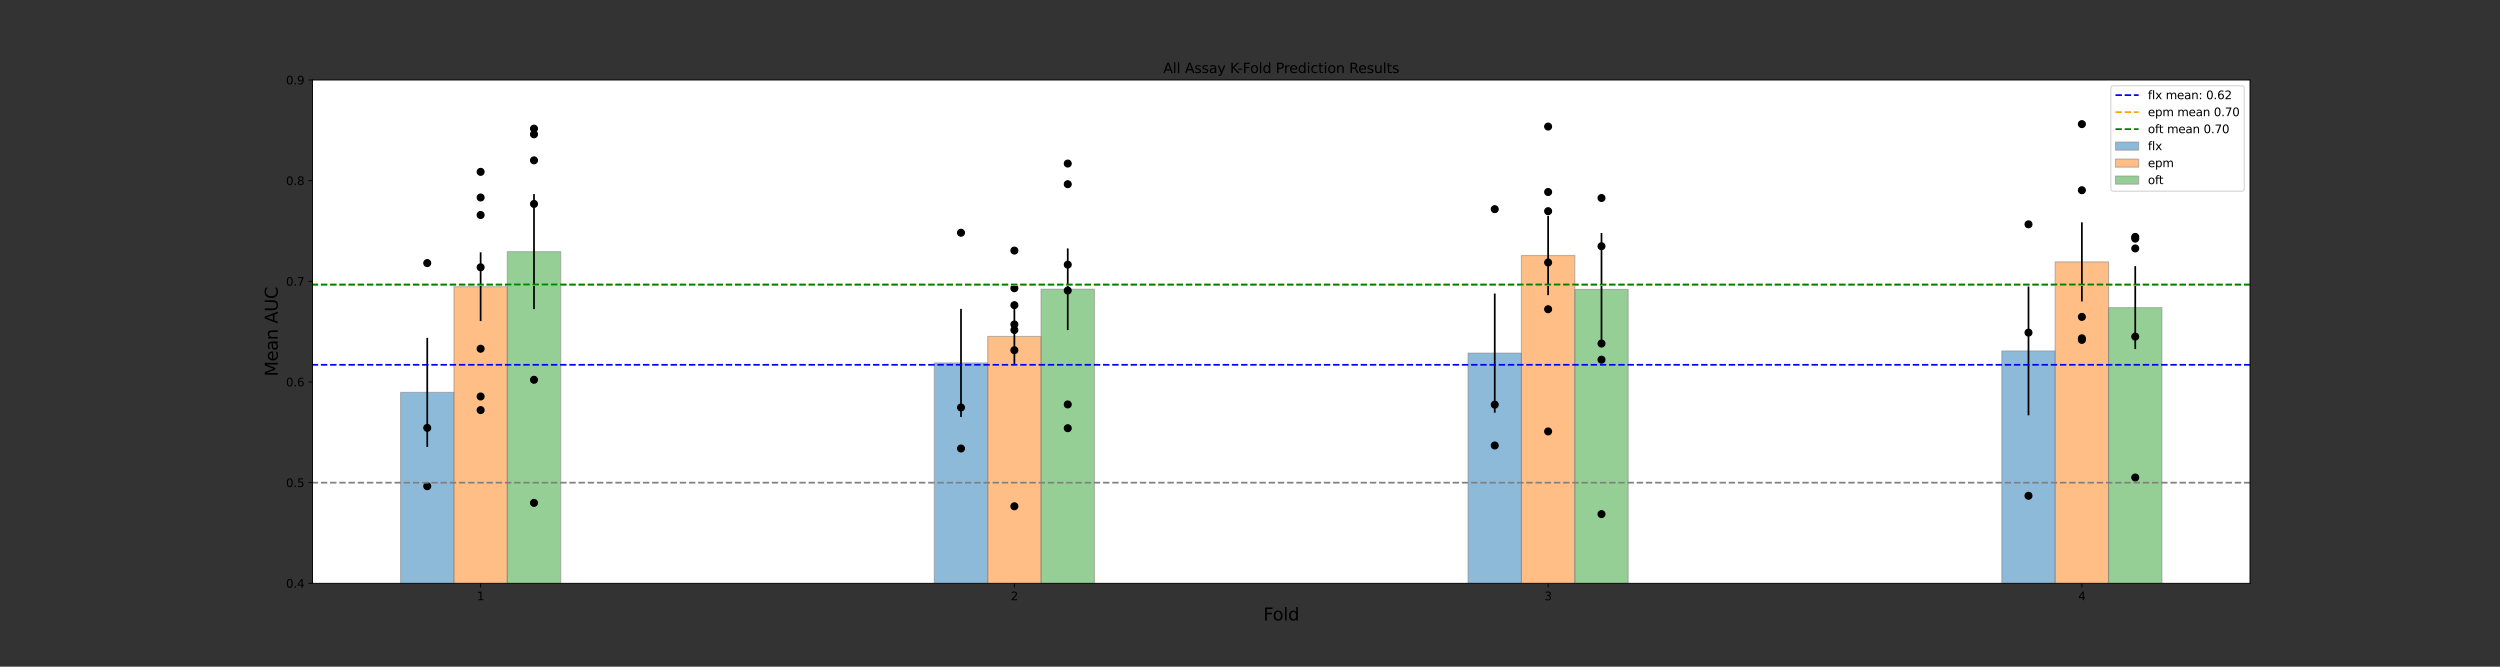 <?xml version="1.0" encoding="utf-8" standalone="no"?>
<!DOCTYPE svg PUBLIC "-//W3C//DTD SVG 1.1//EN"
  "http://www.w3.org/Graphics/SVG/1.1/DTD/svg11.dtd">
<svg xmlns:xlink="http://www.w3.org/1999/xlink" width="2160pt" height="576pt" viewBox="0 0 2160 576" xmlns="http://www.w3.org/2000/svg" version="1.1">
 <rect x="0" y="0" width="2160" height="576" fill="#333333" stroke="none"/>
 <defs>
  <style type="text/css">*{stroke-linejoin: round; stroke-linecap: butt}</style>
 </defs>
 <g id="figure_1">
  <g id="patch_1">
   <path d="M 0 576 
L 2160 576 
L 2160 0 
L 0 0 
L 0 576 
z
" style="fill: none"/>
  </g>
  <g id="axes_1">
   <g id="patch_2">
    <path d="M 270 504 
L 1944 504 
L 1944 69.12 
L 270 69.12 
z
" style="fill: #ffffff"/>
   </g>
   <g id="patch_3">
    <path d="M 346.091 851.904 
L 392.207 851.904 
L 392.207 339.026 
L 346.091 339.026 
z
" clip-path="url(#pf3ab8a6719)" style="fill: #1f77b4; opacity: 0.5; stroke: #808080; stroke-linejoin: miter"/>
   </g>
   <g id="patch_4">
    <path d="M 807.248 851.904 
L 853.364 851.904 
L 853.364 313.554 
L 807.248 313.554 
z
" clip-path="url(#pf3ab8a6719)" style="fill: #1f77b4; opacity: 0.5; stroke: #808080; stroke-linejoin: miter"/>
   </g>
   <g id="patch_5">
    <path d="M 1268.405 851.904 
L 1314.521 851.904 
L 1314.521 305.076 
L 1268.405 305.076 
z
" clip-path="url(#pf3ab8a6719)" style="fill: #1f77b4; opacity: 0.5; stroke: #808080; stroke-linejoin: miter"/>
   </g>
   <g id="patch_6">
    <path d="M 1729.562 851.904 
L 1775.678 851.904 
L 1775.678 303.185 
L 1729.562 303.185 
z
" clip-path="url(#pf3ab8a6719)" style="fill: #1f77b4; opacity: 0.5; stroke: #808080; stroke-linejoin: miter"/>
   </g>
   <g id="patch_7">
    <path d="M 392.207 851.904 
L 438.322 851.904 
L 438.322 247.713 
L 392.207 247.713 
z
" clip-path="url(#pf3ab8a6719)" style="fill: #ff7f0e; opacity: 0.5; stroke: #808080; stroke-linejoin: miter"/>
   </g>
   <g id="patch_8">
    <path d="M 853.364 851.904 
L 899.479 851.904 
L 899.479 290.667 
L 853.364 290.667 
z
" clip-path="url(#pf3ab8a6719)" style="fill: #ff7f0e; opacity: 0.5; stroke: #808080; stroke-linejoin: miter"/>
   </g>
   <g id="patch_9">
    <path d="M 1314.521 851.904 
L 1360.636 851.904 
L 1360.636 220.737 
L 1314.521 220.737 
z
" clip-path="url(#pf3ab8a6719)" style="fill: #ff7f0e; opacity: 0.5; stroke: #808080; stroke-linejoin: miter"/>
   </g>
   <g id="patch_10">
    <path d="M 1775.678 851.904 
L 1821.793 851.904 
L 1821.793 226.268 
L 1775.678 226.268 
z
" clip-path="url(#pf3ab8a6719)" style="fill: #ff7f0e; opacity: 0.5; stroke: #808080; stroke-linejoin: miter"/>
   </g>
   <g id="patch_11">
    <path d="M 438.322 851.904 
L 484.438 851.904 
L 484.438 217.422 
L 438.322 217.422 
z
" clip-path="url(#pf3ab8a6719)" style="fill: #2ca02c; opacity: 0.5; stroke: #808080; stroke-linejoin: miter"/>
   </g>
   <g id="patch_12">
    <path d="M 899.479 851.904 
L 945.595 851.904 
L 945.595 249.92 
L 899.479 249.92 
z
" clip-path="url(#pf3ab8a6719)" style="fill: #2ca02c; opacity: 0.5; stroke: #808080; stroke-linejoin: miter"/>
   </g>
   <g id="patch_13">
    <path d="M 1360.636 851.904 
L 1406.752 851.904 
L 1406.752 250.058 
L 1360.636 250.058 
z
" clip-path="url(#pf3ab8a6719)" style="fill: #2ca02c; opacity: 0.5; stroke: #808080; stroke-linejoin: miter"/>
   </g>
   <g id="patch_14">
    <path d="M 1821.793 851.904 
L 1867.909 851.904 
L 1867.909 265.778 
L 1821.793 265.778 
z
" clip-path="url(#pf3ab8a6719)" style="fill: #2ca02c; opacity: 0.5; stroke: #808080; stroke-linejoin: miter"/>
   </g>
   <g id="PathCollection_1">
    <defs>
     <path id="mf650ca1a14" d="M 0 3 
C 0.796 3 1.559 2.684 2.121 2.121 
C 2.684 1.559 3 0.796 3 0 
C 3 -0.796 2.684 -1.559 2.121 -2.121 
C 1.559 -2.684 0.796 -3 0 -3 
C -0.796 -3 -1.559 -2.684 -2.121 -2.121 
C -2.684 -1.559 -3 -0.796 -3 0 
C -3 0.796 -2.684 1.559 -2.121 2.121 
C -1.559 2.684 -0.796 3 0 3 
z
" style="stroke: #000000"/>
    </defs>
    <g clip-path="url(#pf3ab8a6719)">
     <use xlink:href="#mf650ca1a14" x="369.149" y="227.31" style="stroke: #000000"/>
     <use xlink:href="#mf650ca1a14" x="369.149" y="420.082" style="stroke: #000000"/>
     <use xlink:href="#mf650ca1a14" x="369.149" y="369.687" style="stroke: #000000"/>
    </g>
   </g>
   <g id="PathCollection_2">
    <g clip-path="url(#pf3ab8a6719)">
     <use xlink:href="#mf650ca1a14" x="415.264" y="342.554" style="stroke: #000000"/>
     <use xlink:href="#mf650ca1a14" x="415.264" y="148.481" style="stroke: #000000"/>
     <use xlink:href="#mf650ca1a14" x="415.264" y="170.63" style="stroke: #000000"/>
     <use xlink:href="#mf650ca1a14" x="415.264" y="301.302" style="stroke: #000000"/>
     <use xlink:href="#mf650ca1a14" x="415.264" y="230.948" style="stroke: #000000"/>
     <use xlink:href="#mf650ca1a14" x="415.264" y="354.326" style="stroke: #000000"/>
     <use xlink:href="#mf650ca1a14" x="415.264" y="185.752" style="stroke: #000000"/>
    </g>
   </g>
   <g id="PathCollection_3">
    <g clip-path="url(#pf3ab8a6719)">
     <use xlink:href="#mf650ca1a14" x="461.38" y="116.044" style="stroke: #000000"/>
     <use xlink:href="#mf650ca1a14" x="461.38" y="111.129" style="stroke: #000000"/>
     <use xlink:href="#mf650ca1a14" x="461.38" y="138.54" style="stroke: #000000"/>
     <use xlink:href="#mf650ca1a14" x="461.38" y="434.503" style="stroke: #000000"/>
     <use xlink:href="#mf650ca1a14" x="461.38" y="328.122" style="stroke: #000000"/>
     <use xlink:href="#mf650ca1a14" x="461.38" y="176.195" style="stroke: #000000"/>
    </g>
   </g>
   <g id="PathCollection_4">
    <g clip-path="url(#pf3ab8a6719)">
     <use xlink:href="#mf650ca1a14" x="830.306" y="201.083" style="stroke: #000000"/>
     <use xlink:href="#mf650ca1a14" x="830.306" y="387.514" style="stroke: #000000"/>
     <use xlink:href="#mf650ca1a14" x="830.306" y="352.064" style="stroke: #000000"/>
    </g>
   </g>
   <g id="PathCollection_5">
    <g clip-path="url(#pf3ab8a6719)">
     <use xlink:href="#mf650ca1a14" x="876.421" y="437.426" style="stroke: #000000"/>
     <use xlink:href="#mf650ca1a14" x="876.421" y="216.508" style="stroke: #000000"/>
     <use xlink:href="#mf650ca1a14" x="876.421" y="285.124" style="stroke: #000000"/>
     <use xlink:href="#mf650ca1a14" x="876.421" y="302.581" style="stroke: #000000"/>
     <use xlink:href="#mf650ca1a14" x="876.421" y="249.052" style="stroke: #000000"/>
     <use xlink:href="#mf650ca1a14" x="876.421" y="263.657" style="stroke: #000000"/>
     <use xlink:href="#mf650ca1a14" x="876.421" y="280.321" style="stroke: #000000"/>
    </g>
   </g>
   <g id="PathCollection_6">
    <g clip-path="url(#pf3ab8a6719)">
     <use xlink:href="#mf650ca1a14" x="922.537" y="228.652" style="stroke: #000000"/>
     <use xlink:href="#mf650ca1a14" x="922.537" y="141.306" style="stroke: #000000"/>
     <use xlink:href="#mf650ca1a14" x="922.537" y="369.966" style="stroke: #000000"/>
     <use xlink:href="#mf650ca1a14" x="922.537" y="349.428" style="stroke: #000000"/>
     <use xlink:href="#mf650ca1a14" x="922.537" y="251.017" style="stroke: #000000"/>
     <use xlink:href="#mf650ca1a14" x="922.537" y="159.154" style="stroke: #000000"/>
    </g>
   </g>
   <g id="PathCollection_7">
    <g clip-path="url(#pf3ab8a6719)">
     <use xlink:href="#mf650ca1a14" x="1291.463" y="180.717" style="stroke: #000000"/>
     <use xlink:href="#mf650ca1a14" x="1291.463" y="384.895" style="stroke: #000000"/>
     <use xlink:href="#mf650ca1a14" x="1291.463" y="349.618" style="stroke: #000000"/>
    </g>
   </g>
   <g id="PathCollection_8">
    <g clip-path="url(#pf3ab8a6719)">
     <use xlink:href="#mf650ca1a14" x="1337.579" y="109.346" style="stroke: #000000"/>
     <use xlink:href="#mf650ca1a14" x="1337.579" y="165.897" style="stroke: #000000"/>
     <use xlink:href="#mf650ca1a14" x="1337.579" y="226.805" style="stroke: #000000"/>
     <use xlink:href="#mf650ca1a14" x="1337.579" y="182.448" style="stroke: #000000"/>
     <use xlink:href="#mf650ca1a14" x="1337.579" y="372.754" style="stroke: #000000"/>
     <use xlink:href="#mf650ca1a14" x="1337.579" y="267.173" style="stroke: #000000"/>
    </g>
   </g>
   <g id="PathCollection_9">
    <g clip-path="url(#pf3ab8a6719)">
     <use xlink:href="#mf650ca1a14" x="1383.694" y="444.195" style="stroke: #000000"/>
     <use xlink:href="#mf650ca1a14" x="1383.694" y="296.817" style="stroke: #000000"/>
     <use xlink:href="#mf650ca1a14" x="1383.694" y="64.723" style="stroke: #000000"/>
     <use xlink:href="#mf650ca1a14" x="1383.694" y="171.077" style="stroke: #000000"/>
     <use xlink:href="#mf650ca1a14" x="1383.694" y="310.79" style="stroke: #000000"/>
     <use xlink:href="#mf650ca1a14" x="1383.694" y="212.747" style="stroke: #000000"/>
    </g>
   </g>
   <g id="PathCollection_10">
    <g clip-path="url(#pf3ab8a6719)">
     <use xlink:href="#mf650ca1a14" x="1752.62" y="193.818" style="stroke: #000000"/>
     <use xlink:href="#mf650ca1a14" x="1752.62" y="428.354" style="stroke: #000000"/>
     <use xlink:href="#mf650ca1a14" x="1752.62" y="287.382" style="stroke: #000000"/>
    </g>
   </g>
   <g id="PathCollection_11">
    <g clip-path="url(#pf3ab8a6719)">
     <use xlink:href="#mf650ca1a14" x="1798.736" y="107.248" style="stroke: #000000"/>
     <use xlink:href="#mf650ca1a14" x="1798.736" y="293.657" style="stroke: #000000"/>
     <use xlink:href="#mf650ca1a14" x="1798.736" y="273.79" style="stroke: #000000"/>
     <use xlink:href="#mf650ca1a14" x="1798.736" y="292.295" style="stroke: #000000"/>
     <use xlink:href="#mf650ca1a14" x="1798.736" y="164.352" style="stroke: #000000"/>
    </g>
   </g>
   <g id="PathCollection_12">
    <g clip-path="url(#pf3ab8a6719)">
     <use xlink:href="#mf650ca1a14" x="1844.851" y="204.684" style="stroke: #000000"/>
     <use xlink:href="#mf650ca1a14" x="1844.851" y="412.561" style="stroke: #000000"/>
     <use xlink:href="#mf650ca1a14" x="1844.851" y="290.816" style="stroke: #000000"/>
     <use xlink:href="#mf650ca1a14" x="1844.851" y="206.178" style="stroke: #000000"/>
     <use xlink:href="#mf650ca1a14" x="1844.851" y="214.649" style="stroke: #000000"/>
    </g>
   </g>
   <g id="matplotlib.axis_1">
    <g id="xtick_1">
     <g id="line2d_1">
      <defs>
       <path id="m613728f5b0" d="M 0 0 
L 0 3.5 
" style="stroke: #000000; stroke-width: 0.8"/>
      </defs>
      <g>
       <use xlink:href="#m613728f5b0" x="415.264" y="504" style="stroke: #000000; stroke-width: 0.8"/>
      </g>
     </g>
     <g id="text_1">
      <!-- 1 -->
      <g transform="translate(412.083 518.598)scale(0.1 -0.1)">
       <defs>
        <path id="DejaVuSans-31" d="M 794 531 
L 1825 531 
L 1825 4091 
L 703 3866 
L 703 4441 
L 1819 4666 
L 2450 4666 
L 2450 531 
L 3481 531 
L 3481 0 
L 794 0 
L 794 531 
z
" transform="scale(0.016)"/>
       </defs>
       <use xlink:href="#DejaVuSans-31"/>
      </g>
     </g>
    </g>
    <g id="xtick_2">
     <g id="line2d_2">
      <g>
       <use xlink:href="#m613728f5b0" x="876.421" y="504" style="stroke: #000000; stroke-width: 0.8"/>
      </g>
     </g>
     <g id="text_2">
      <!-- 2 -->
      <g transform="translate(873.24 518.598)scale(0.1 -0.1)">
       <defs>
        <path id="DejaVuSans-32" d="M 1228 531 
L 3431 531 
L 3431 0 
L 469 0 
L 469 531 
Q 828 903 1448 1529 
Q 2069 2156 2228 2338 
Q 2531 2678 2651 2914 
Q 2772 3150 2772 3378 
Q 2772 3750 2511 3984 
Q 2250 4219 1831 4219 
Q 1534 4219 1204 4116 
Q 875 4013 500 3803 
L 500 4441 
Q 881 4594 1212 4672 
Q 1544 4750 1819 4750 
Q 2544 4750 2975 4387 
Q 3406 4025 3406 3419 
Q 3406 3131 3298 2873 
Q 3191 2616 2906 2266 
Q 2828 2175 2409 1742 
Q 1991 1309 1228 531 
z
" transform="scale(0.016)"/>
       </defs>
       <use xlink:href="#DejaVuSans-32"/>
      </g>
     </g>
    </g>
    <g id="xtick_3">
     <g id="line2d_3">
      <g>
       <use xlink:href="#m613728f5b0" x="1337.579" y="504" style="stroke: #000000; stroke-width: 0.8"/>
      </g>
     </g>
     <g id="text_3">
      <!-- 3 -->
      <g transform="translate(1334.397 518.598)scale(0.1 -0.1)">
       <defs>
        <path id="DejaVuSans-33" d="M 2597 2516 
Q 3050 2419 3304 2112 
Q 3559 1806 3559 1356 
Q 3559 666 3084 287 
Q 2609 -91 1734 -91 
Q 1441 -91 1130 -33 
Q 819 25 488 141 
L 488 750 
Q 750 597 1062 519 
Q 1375 441 1716 441 
Q 2309 441 2620 675 
Q 2931 909 2931 1356 
Q 2931 1769 2642 2001 
Q 2353 2234 1838 2234 
L 1294 2234 
L 1294 2753 
L 1863 2753 
Q 2328 2753 2575 2939 
Q 2822 3125 2822 3475 
Q 2822 3834 2567 4026 
Q 2313 4219 1838 4219 
Q 1578 4219 1281 4162 
Q 984 4106 628 3988 
L 628 4550 
Q 988 4650 1302 4700 
Q 1616 4750 1894 4750 
Q 2613 4750 3031 4423 
Q 3450 4097 3450 3541 
Q 3450 3153 3228 2886 
Q 3006 2619 2597 2516 
z
" transform="scale(0.016)"/>
       </defs>
       <use xlink:href="#DejaVuSans-33"/>
      </g>
     </g>
    </g>
    <g id="xtick_4">
     <g id="line2d_4">
      <g>
       <use xlink:href="#m613728f5b0" x="1798.736" y="504" style="stroke: #000000; stroke-width: 0.8"/>
      </g>
     </g>
     <g id="text_4">
      <!-- 4 -->
      <g transform="translate(1795.554 518.598)scale(0.1 -0.1)">
       <defs>
        <path id="DejaVuSans-34" d="M 2419 4116 
L 825 1625 
L 2419 1625 
L 2419 4116 
z
M 2253 4666 
L 3047 4666 
L 3047 1625 
L 3713 1625 
L 3713 1100 
L 3047 1100 
L 3047 0 
L 2419 0 
L 2419 1100 
L 313 1100 
L 313 1709 
L 2253 4666 
z
" transform="scale(0.016)"/>
       </defs>
       <use xlink:href="#DejaVuSans-34"/>
      </g>
     </g>
    </g>
    <g id="text_5">
     <!-- Fold -->
     <g transform="translate(1091.524 536.076)scale(0.15 -0.15)">
      <defs>
       <path id="DejaVuSans-46" d="M 628 4666 
L 3309 4666 
L 3309 4134 
L 1259 4134 
L 1259 2759 
L 3109 2759 
L 3109 2228 
L 1259 2228 
L 1259 0 
L 628 0 
L 628 4666 
z
" transform="scale(0.016)"/>
       <path id="DejaVuSans-6f" d="M 1959 3097 
Q 1497 3097 1228 2736 
Q 959 2375 959 1747 
Q 959 1119 1226 758 
Q 1494 397 1959 397 
Q 2419 397 2687 759 
Q 2956 1122 2956 1747 
Q 2956 2369 2687 2733 
Q 2419 3097 1959 3097 
z
M 1959 3584 
Q 2709 3584 3137 3096 
Q 3566 2609 3566 1747 
Q 3566 888 3137 398 
Q 2709 -91 1959 -91 
Q 1206 -91 779 398 
Q 353 888 353 1747 
Q 353 2609 779 3096 
Q 1206 3584 1959 3584 
z
" transform="scale(0.016)"/>
       <path id="DejaVuSans-6c" d="M 603 4863 
L 1178 4863 
L 1178 0 
L 603 0 
L 603 4863 
z
" transform="scale(0.016)"/>
       <path id="DejaVuSans-64" d="M 2906 2969 
L 2906 4863 
L 3481 4863 
L 3481 0 
L 2906 0 
L 2906 525 
Q 2725 213 2448 61 
Q 2172 -91 1784 -91 
Q 1150 -91 751 415 
Q 353 922 353 1747 
Q 353 2572 751 3078 
Q 1150 3584 1784 3584 
Q 2172 3584 2448 3432 
Q 2725 3281 2906 2969 
z
M 947 1747 
Q 947 1113 1208 752 
Q 1469 391 1925 391 
Q 2381 391 2643 752 
Q 2906 1113 2906 1747 
Q 2906 2381 2643 2742 
Q 2381 3103 1925 3103 
Q 1469 3103 1208 2742 
Q 947 2381 947 1747 
z
" transform="scale(0.016)"/>
      </defs>
      <use xlink:href="#DejaVuSans-46"/>
      <use xlink:href="#DejaVuSans-6f" x="53.895"/>
      <use xlink:href="#DejaVuSans-6c" x="115.076"/>
      <use xlink:href="#DejaVuSans-64" x="142.859"/>
     </g>
    </g>
   </g>
   <g id="matplotlib.axis_2">
    <g id="ytick_1">
     <g id="line2d_5">
      <defs>
       <path id="mc4698f4dbd" d="M 0 0 
L -3.5 0 
" style="stroke: #000000; stroke-width: 0.8"/>
      </defs>
      <g>
       <use xlink:href="#mc4698f4dbd" x="270" y="504" style="stroke: #000000; stroke-width: 0.8"/>
      </g>
     </g>
     <g id="text_6">
      <!-- 0.4 -->
      <g transform="translate(247.097 507.799)scale(0.1 -0.1)">
       <defs>
        <path id="DejaVuSans-30" d="M 2034 4250 
Q 1547 4250 1301 3770 
Q 1056 3291 1056 2328 
Q 1056 1369 1301 889 
Q 1547 409 2034 409 
Q 2525 409 2770 889 
Q 3016 1369 3016 2328 
Q 3016 3291 2770 3770 
Q 2525 4250 2034 4250 
z
M 2034 4750 
Q 2819 4750 3233 4129 
Q 3647 3509 3647 2328 
Q 3647 1150 3233 529 
Q 2819 -91 2034 -91 
Q 1250 -91 836 529 
Q 422 1150 422 2328 
Q 422 3509 836 4129 
Q 1250 4750 2034 4750 
z
" transform="scale(0.016)"/>
        <path id="DejaVuSans-2e" d="M 684 794 
L 1344 794 
L 1344 0 
L 684 0 
L 684 794 
z
" transform="scale(0.016)"/>
       </defs>
       <use xlink:href="#DejaVuSans-30"/>
       <use xlink:href="#DejaVuSans-2e" x="63.623"/>
       <use xlink:href="#DejaVuSans-34" x="95.41"/>
      </g>
     </g>
    </g>
    <g id="ytick_2">
     <g id="line2d_6">
      <g>
       <use xlink:href="#mc4698f4dbd" x="270" y="417.024" style="stroke: #000000; stroke-width: 0.8"/>
      </g>
     </g>
     <g id="text_7">
      <!-- 0.5 -->
      <g transform="translate(247.097 420.823)scale(0.1 -0.1)">
       <defs>
        <path id="DejaVuSans-35" d="M 691 4666 
L 3169 4666 
L 3169 4134 
L 1269 4134 
L 1269 2991 
Q 1406 3038 1543 3061 
Q 1681 3084 1819 3084 
Q 2600 3084 3056 2656 
Q 3513 2228 3513 1497 
Q 3513 744 3044 326 
Q 2575 -91 1722 -91 
Q 1428 -91 1123 -41 
Q 819 9 494 109 
L 494 744 
Q 775 591 1075 516 
Q 1375 441 1709 441 
Q 2250 441 2565 725 
Q 2881 1009 2881 1497 
Q 2881 1984 2565 2268 
Q 2250 2553 1709 2553 
Q 1456 2553 1204 2497 
Q 953 2441 691 2322 
L 691 4666 
z
" transform="scale(0.016)"/>
       </defs>
       <use xlink:href="#DejaVuSans-30"/>
       <use xlink:href="#DejaVuSans-2e" x="63.623"/>
       <use xlink:href="#DejaVuSans-35" x="95.41"/>
      </g>
     </g>
    </g>
    <g id="ytick_3">
     <g id="line2d_7">
      <g>
       <use xlink:href="#mc4698f4dbd" x="270" y="330.048" style="stroke: #000000; stroke-width: 0.8"/>
      </g>
     </g>
     <g id="text_8">
      <!-- 0.6 -->
      <g transform="translate(247.097 333.847)scale(0.1 -0.1)">
       <defs>
        <path id="DejaVuSans-36" d="M 2113 2584 
Q 1688 2584 1439 2293 
Q 1191 2003 1191 1497 
Q 1191 994 1439 701 
Q 1688 409 2113 409 
Q 2538 409 2786 701 
Q 3034 994 3034 1497 
Q 3034 2003 2786 2293 
Q 2538 2584 2113 2584 
z
M 3366 4563 
L 3366 3988 
Q 3128 4100 2886 4159 
Q 2644 4219 2406 4219 
Q 1781 4219 1451 3797 
Q 1122 3375 1075 2522 
Q 1259 2794 1537 2939 
Q 1816 3084 2150 3084 
Q 2853 3084 3261 2657 
Q 3669 2231 3669 1497 
Q 3669 778 3244 343 
Q 2819 -91 2113 -91 
Q 1303 -91 875 529 
Q 447 1150 447 2328 
Q 447 3434 972 4092 
Q 1497 4750 2381 4750 
Q 2619 4750 2861 4703 
Q 3103 4656 3366 4563 
z
" transform="scale(0.016)"/>
       </defs>
       <use xlink:href="#DejaVuSans-30"/>
       <use xlink:href="#DejaVuSans-2e" x="63.623"/>
       <use xlink:href="#DejaVuSans-36" x="95.41"/>
      </g>
     </g>
    </g>
    <g id="ytick_4">
     <g id="line2d_8">
      <g>
       <use xlink:href="#mc4698f4dbd" x="270" y="243.072" style="stroke: #000000; stroke-width: 0.8"/>
      </g>
     </g>
     <g id="text_9">
      <!-- 0.7 -->
      <g transform="translate(247.097 246.871)scale(0.1 -0.1)">
       <defs>
        <path id="DejaVuSans-37" d="M 525 4666 
L 3525 4666 
L 3525 4397 
L 1831 0 
L 1172 0 
L 2766 4134 
L 525 4134 
L 525 4666 
z
" transform="scale(0.016)"/>
       </defs>
       <use xlink:href="#DejaVuSans-30"/>
       <use xlink:href="#DejaVuSans-2e" x="63.623"/>
       <use xlink:href="#DejaVuSans-37" x="95.41"/>
      </g>
     </g>
    </g>
    <g id="ytick_5">
     <g id="line2d_9">
      <g>
       <use xlink:href="#mc4698f4dbd" x="270" y="156.096" style="stroke: #000000; stroke-width: 0.8"/>
      </g>
     </g>
     <g id="text_10">
      <!-- 0.8 -->
      <g transform="translate(247.097 159.895)scale(0.1 -0.1)">
       <defs>
        <path id="DejaVuSans-38" d="M 2034 2216 
Q 1584 2216 1326 1975 
Q 1069 1734 1069 1313 
Q 1069 891 1326 650 
Q 1584 409 2034 409 
Q 2484 409 2743 651 
Q 3003 894 3003 1313 
Q 3003 1734 2745 1975 
Q 2488 2216 2034 2216 
z
M 1403 2484 
Q 997 2584 770 2862 
Q 544 3141 544 3541 
Q 544 4100 942 4425 
Q 1341 4750 2034 4750 
Q 2731 4750 3128 4425 
Q 3525 4100 3525 3541 
Q 3525 3141 3298 2862 
Q 3072 2584 2669 2484 
Q 3125 2378 3379 2068 
Q 3634 1759 3634 1313 
Q 3634 634 3220 271 
Q 2806 -91 2034 -91 
Q 1263 -91 848 271 
Q 434 634 434 1313 
Q 434 1759 690 2068 
Q 947 2378 1403 2484 
z
M 1172 3481 
Q 1172 3119 1398 2916 
Q 1625 2713 2034 2713 
Q 2441 2713 2670 2916 
Q 2900 3119 2900 3481 
Q 2900 3844 2670 4047 
Q 2441 4250 2034 4250 
Q 1625 4250 1398 4047 
Q 1172 3844 1172 3481 
z
" transform="scale(0.016)"/>
       </defs>
       <use xlink:href="#DejaVuSans-30"/>
       <use xlink:href="#DejaVuSans-2e" x="63.623"/>
       <use xlink:href="#DejaVuSans-38" x="95.41"/>
      </g>
     </g>
    </g>
    <g id="ytick_6">
     <g id="line2d_10">
      <g>
       <use xlink:href="#mc4698f4dbd" x="270" y="69.12" style="stroke: #000000; stroke-width: 0.8"/>
      </g>
     </g>
     <g id="text_11">
      <!-- 0.9 -->
      <g transform="translate(247.097 72.919)scale(0.1 -0.1)">
       <defs>
        <path id="DejaVuSans-39" d="M 703 97 
L 703 672 
Q 941 559 1184 500 
Q 1428 441 1663 441 
Q 2288 441 2617 861 
Q 2947 1281 2994 2138 
Q 2813 1869 2534 1725 
Q 2256 1581 1919 1581 
Q 1219 1581 811 2004 
Q 403 2428 403 3163 
Q 403 3881 828 4315 
Q 1253 4750 1959 4750 
Q 2769 4750 3195 4129 
Q 3622 3509 3622 2328 
Q 3622 1225 3098 567 
Q 2575 -91 1691 -91 
Q 1453 -91 1209 -44 
Q 966 3 703 97 
z
M 1959 2075 
Q 2384 2075 2632 2365 
Q 2881 2656 2881 3163 
Q 2881 3666 2632 3958 
Q 2384 4250 1959 4250 
Q 1534 4250 1286 3958 
Q 1038 3666 1038 3163 
Q 1038 2656 1286 2365 
Q 1534 2075 1959 2075 
z
" transform="scale(0.016)"/>
       </defs>
       <use xlink:href="#DejaVuSans-30"/>
       <use xlink:href="#DejaVuSans-2e" x="63.623"/>
       <use xlink:href="#DejaVuSans-39" x="95.41"/>
      </g>
     </g>
    </g>
    <g id="text_12">
     <!-- Mean AUC -->
     <g transform="translate(239.977 325.235)rotate(-90)scale(0.15 -0.15)">
      <defs>
       <path id="DejaVuSans-4d" d="M 628 4666 
L 1569 4666 
L 2759 1491 
L 3956 4666 
L 4897 4666 
L 4897 0 
L 4281 0 
L 4281 4097 
L 3078 897 
L 2444 897 
L 1241 4097 
L 1241 0 
L 628 0 
L 628 4666 
z
" transform="scale(0.016)"/>
       <path id="DejaVuSans-65" d="M 3597 1894 
L 3597 1613 
L 953 1613 
Q 991 1019 1311 708 
Q 1631 397 2203 397 
Q 2534 397 2845 478 
Q 3156 559 3463 722 
L 3463 178 
Q 3153 47 2828 -22 
Q 2503 -91 2169 -91 
Q 1331 -91 842 396 
Q 353 884 353 1716 
Q 353 2575 817 3079 
Q 1281 3584 2069 3584 
Q 2775 3584 3186 3129 
Q 3597 2675 3597 1894 
z
M 3022 2063 
Q 3016 2534 2758 2815 
Q 2500 3097 2075 3097 
Q 1594 3097 1305 2825 
Q 1016 2553 972 2059 
L 3022 2063 
z
" transform="scale(0.016)"/>
       <path id="DejaVuSans-61" d="M 2194 1759 
Q 1497 1759 1228 1600 
Q 959 1441 959 1056 
Q 959 750 1161 570 
Q 1363 391 1709 391 
Q 2188 391 2477 730 
Q 2766 1069 2766 1631 
L 2766 1759 
L 2194 1759 
z
M 3341 1997 
L 3341 0 
L 2766 0 
L 2766 531 
Q 2569 213 2275 61 
Q 1981 -91 1556 -91 
Q 1019 -91 701 211 
Q 384 513 384 1019 
Q 384 1609 779 1909 
Q 1175 2209 1959 2209 
L 2766 2209 
L 2766 2266 
Q 2766 2663 2505 2880 
Q 2244 3097 1772 3097 
Q 1472 3097 1187 3025 
Q 903 2953 641 2809 
L 641 3341 
Q 956 3463 1253 3523 
Q 1550 3584 1831 3584 
Q 2591 3584 2966 3190 
Q 3341 2797 3341 1997 
z
" transform="scale(0.016)"/>
       <path id="DejaVuSans-6e" d="M 3513 2113 
L 3513 0 
L 2938 0 
L 2938 2094 
Q 2938 2591 2744 2837 
Q 2550 3084 2163 3084 
Q 1697 3084 1428 2787 
Q 1159 2491 1159 1978 
L 1159 0 
L 581 0 
L 581 3500 
L 1159 3500 
L 1159 2956 
Q 1366 3272 1645 3428 
Q 1925 3584 2291 3584 
Q 2894 3584 3203 3211 
Q 3513 2838 3513 2113 
z
" transform="scale(0.016)"/>
       <path id="DejaVuSans-20" transform="scale(0.016)"/>
       <path id="DejaVuSans-41" d="M 2188 4044 
L 1331 1722 
L 3047 1722 
L 2188 4044 
z
M 1831 4666 
L 2547 4666 
L 4325 0 
L 3669 0 
L 3244 1197 
L 1141 1197 
L 716 0 
L 50 0 
L 1831 4666 
z
" transform="scale(0.016)"/>
       <path id="DejaVuSans-55" d="M 556 4666 
L 1191 4666 
L 1191 1831 
Q 1191 1081 1462 751 
Q 1734 422 2344 422 
Q 2950 422 3222 751 
Q 3494 1081 3494 1831 
L 3494 4666 
L 4128 4666 
L 4128 1753 
Q 4128 841 3676 375 
Q 3225 -91 2344 -91 
Q 1459 -91 1007 375 
Q 556 841 556 1753 
L 556 4666 
z
" transform="scale(0.016)"/>
       <path id="DejaVuSans-43" d="M 4122 4306 
L 4122 3641 
Q 3803 3938 3442 4084 
Q 3081 4231 2675 4231 
Q 1875 4231 1450 3742 
Q 1025 3253 1025 2328 
Q 1025 1406 1450 917 
Q 1875 428 2675 428 
Q 3081 428 3442 575 
Q 3803 722 4122 1019 
L 4122 359 
Q 3791 134 3420 21 
Q 3050 -91 2638 -91 
Q 1578 -91 968 557 
Q 359 1206 359 2328 
Q 359 3453 968 4101 
Q 1578 4750 2638 4750 
Q 3056 4750 3426 4639 
Q 3797 4528 4122 4306 
z
" transform="scale(0.016)"/>
      </defs>
      <use xlink:href="#DejaVuSans-4d"/>
      <use xlink:href="#DejaVuSans-65" x="86.279"/>
      <use xlink:href="#DejaVuSans-61" x="147.803"/>
      <use xlink:href="#DejaVuSans-6e" x="209.082"/>
      <use xlink:href="#DejaVuSans-20" x="272.461"/>
      <use xlink:href="#DejaVuSans-41" x="304.248"/>
      <use xlink:href="#DejaVuSans-55" x="372.656"/>
      <use xlink:href="#DejaVuSans-43" x="445.85"/>
     </g>
    </g>
   </g>
   <g id="LineCollection_1">
    <path d="M 369.149 386.156 
L 369.149 291.897 
" clip-path="url(#pf3ab8a6719)" style="fill: none; stroke: #000000; stroke-width: 1.5"/>
    <path d="M 830.306 360.224 
L 830.306 266.884 
" clip-path="url(#pf3ab8a6719)" style="fill: none; stroke: #000000; stroke-width: 1.5"/>
    <path d="M 1291.463 356.522 
L 1291.463 253.63 
" clip-path="url(#pf3ab8a6719)" style="fill: none; stroke: #000000; stroke-width: 1.5"/>
    <path d="M 1752.62 358.84 
L 1752.62 247.529 
" clip-path="url(#pf3ab8a6719)" style="fill: none; stroke: #000000; stroke-width: 1.5"/>
   </g>
   <g id="LineCollection_2">
    <path d="M 415.264 277.386 
L 415.264 218.041 
" clip-path="url(#pf3ab8a6719)" style="fill: none; stroke: #000000; stroke-width: 1.5"/>
    <path d="M 876.421 315.319 
L 876.421 266.015 
" clip-path="url(#pf3ab8a6719)" style="fill: none; stroke: #000000; stroke-width: 1.5"/>
    <path d="M 1337.579 254.968 
L 1337.579 186.506 
" clip-path="url(#pf3ab8a6719)" style="fill: none; stroke: #000000; stroke-width: 1.5"/>
    <path d="M 1798.736 260.42 
L 1798.736 192.117 
" clip-path="url(#pf3ab8a6719)" style="fill: none; stroke: #000000; stroke-width: 1.5"/>
   </g>
   <g id="LineCollection_3">
    <path d="M 461.38 267.109 
L 461.38 167.735 
" clip-path="url(#pf3ab8a6719)" style="fill: none; stroke: #000000; stroke-width: 1.5"/>
    <path d="M 922.537 285.198 
L 922.537 214.643 
" clip-path="url(#pf3ab8a6719)" style="fill: none; stroke: #000000; stroke-width: 1.5"/>
    <path d="M 1383.694 298.804 
L 1383.694 201.312 
" clip-path="url(#pf3ab8a6719)" style="fill: none; stroke: #000000; stroke-width: 1.5"/>
    <path d="M 1844.851 301.594 
L 1844.851 229.961 
" clip-path="url(#pf3ab8a6719)" style="fill: none; stroke: #000000; stroke-width: 1.5"/>
   </g>
   <g id="line2d_11">
    <path d="M -1 417.024 
L 2161 417.024 
" clip-path="url(#pf3ab8a6719)" style="fill: none; stroke-dasharray: 5.55,2.4; stroke-dashoffset: 0; stroke: #808080; stroke-width: 1.5"/>
   </g>
   <g id="line2d_12">
    <path d="M -1 315.21 
L 2161 315.21 
" clip-path="url(#pf3ab8a6719)" style="fill: none; stroke-dasharray: 5.55,2.4; stroke-dashoffset: 0; stroke: #0000ff; stroke-width: 1.5"/>
   </g>
   <g id="line2d_13">
    <path d="M -1 246.346 
L 2161 246.346 
" clip-path="url(#pf3ab8a6719)" style="fill: none; stroke-dasharray: 5.55,2.4; stroke-dashoffset: 0; stroke: #ffa500; stroke-width: 1.5"/>
   </g>
   <g id="line2d_14">
    <path d="M -1 245.795 
L 2161 245.795 
" clip-path="url(#pf3ab8a6719)" style="fill: none; stroke-dasharray: 5.55,2.4; stroke-dashoffset: 0; stroke: #008000; stroke-width: 1.5"/>
   </g>
   <g id="patch_15">
    <path d="M 270 504 
L 270 69.12 
" style="fill: none; stroke: #000000; stroke-width: 0.8; stroke-linejoin: miter; stroke-linecap: square"/>
   </g>
   <g id="patch_16">
    <path d="M 1944 504 
L 1944 69.12 
" style="fill: none; stroke: #000000; stroke-width: 0.8; stroke-linejoin: miter; stroke-linecap: square"/>
   </g>
   <g id="patch_17">
    <path d="M 270 504 
L 1944 504 
" style="fill: none; stroke: #000000; stroke-width: 0.8; stroke-linejoin: miter; stroke-linecap: square"/>
   </g>
   <g id="patch_18">
    <path d="M 270 69.12 
L 1944 69.12 
" style="fill: none; stroke: #000000; stroke-width: 0.8; stroke-linejoin: miter; stroke-linecap: square"/>
   </g>
   <g id="text_13">
    <!-- All Assay K-Fold Prediction Results -->
    <g transform="translate(1005.033 63.12)scale(0.12 -0.12)">
     <defs>
      <path id="DejaVuSans-73" d="M 2834 3397 
L 2834 2853 
Q 2591 2978 2328 3040 
Q 2066 3103 1784 3103 
Q 1356 3103 1142 2972 
Q 928 2841 928 2578 
Q 928 2378 1081 2264 
Q 1234 2150 1697 2047 
L 1894 2003 
Q 2506 1872 2764 1633 
Q 3022 1394 3022 966 
Q 3022 478 2636 193 
Q 2250 -91 1575 -91 
Q 1294 -91 989 -36 
Q 684 19 347 128 
L 347 722 
Q 666 556 975 473 
Q 1284 391 1588 391 
Q 1994 391 2212 530 
Q 2431 669 2431 922 
Q 2431 1156 2273 1281 
Q 2116 1406 1581 1522 
L 1381 1569 
Q 847 1681 609 1914 
Q 372 2147 372 2553 
Q 372 3047 722 3315 
Q 1072 3584 1716 3584 
Q 2034 3584 2315 3537 
Q 2597 3491 2834 3397 
z
" transform="scale(0.016)"/>
      <path id="DejaVuSans-79" d="M 2059 -325 
Q 1816 -950 1584 -1140 
Q 1353 -1331 966 -1331 
L 506 -1331 
L 506 -850 
L 844 -850 
Q 1081 -850 1212 -737 
Q 1344 -625 1503 -206 
L 1606 56 
L 191 3500 
L 800 3500 
L 1894 763 
L 2988 3500 
L 3597 3500 
L 2059 -325 
z
" transform="scale(0.016)"/>
      <path id="DejaVuSans-4b" d="M 628 4666 
L 1259 4666 
L 1259 2694 
L 3353 4666 
L 4166 4666 
L 1850 2491 
L 4331 0 
L 3500 0 
L 1259 2247 
L 1259 0 
L 628 0 
L 628 4666 
z
" transform="scale(0.016)"/>
      <path id="DejaVuSans-2d" d="M 313 2009 
L 1997 2009 
L 1997 1497 
L 313 1497 
L 313 2009 
z
" transform="scale(0.016)"/>
      <path id="DejaVuSans-50" d="M 1259 4147 
L 1259 2394 
L 2053 2394 
Q 2494 2394 2734 2622 
Q 2975 2850 2975 3272 
Q 2975 3691 2734 3919 
Q 2494 4147 2053 4147 
L 1259 4147 
z
M 628 4666 
L 2053 4666 
Q 2838 4666 3239 4311 
Q 3641 3956 3641 3272 
Q 3641 2581 3239 2228 
Q 2838 1875 2053 1875 
L 1259 1875 
L 1259 0 
L 628 0 
L 628 4666 
z
" transform="scale(0.016)"/>
      <path id="DejaVuSans-72" d="M 2631 2963 
Q 2534 3019 2420 3045 
Q 2306 3072 2169 3072 
Q 1681 3072 1420 2755 
Q 1159 2438 1159 1844 
L 1159 0 
L 581 0 
L 581 3500 
L 1159 3500 
L 1159 2956 
Q 1341 3275 1631 3429 
Q 1922 3584 2338 3584 
Q 2397 3584 2469 3576 
Q 2541 3569 2628 3553 
L 2631 2963 
z
" transform="scale(0.016)"/>
      <path id="DejaVuSans-69" d="M 603 3500 
L 1178 3500 
L 1178 0 
L 603 0 
L 603 3500 
z
M 603 4863 
L 1178 4863 
L 1178 4134 
L 603 4134 
L 603 4863 
z
" transform="scale(0.016)"/>
      <path id="DejaVuSans-63" d="M 3122 3366 
L 3122 2828 
Q 2878 2963 2633 3030 
Q 2388 3097 2138 3097 
Q 1578 3097 1268 2742 
Q 959 2388 959 1747 
Q 959 1106 1268 751 
Q 1578 397 2138 397 
Q 2388 397 2633 464 
Q 2878 531 3122 666 
L 3122 134 
Q 2881 22 2623 -34 
Q 2366 -91 2075 -91 
Q 1284 -91 818 406 
Q 353 903 353 1747 
Q 353 2603 823 3093 
Q 1294 3584 2113 3584 
Q 2378 3584 2631 3529 
Q 2884 3475 3122 3366 
z
" transform="scale(0.016)"/>
      <path id="DejaVuSans-74" d="M 1172 4494 
L 1172 3500 
L 2356 3500 
L 2356 3053 
L 1172 3053 
L 1172 1153 
Q 1172 725 1289 603 
Q 1406 481 1766 481 
L 2356 481 
L 2356 0 
L 1766 0 
Q 1100 0 847 248 
Q 594 497 594 1153 
L 594 3053 
L 172 3053 
L 172 3500 
L 594 3500 
L 594 4494 
L 1172 4494 
z
" transform="scale(0.016)"/>
      <path id="DejaVuSans-52" d="M 2841 2188 
Q 3044 2119 3236 1894 
Q 3428 1669 3622 1275 
L 4263 0 
L 3584 0 
L 2988 1197 
Q 2756 1666 2539 1819 
Q 2322 1972 1947 1972 
L 1259 1972 
L 1259 0 
L 628 0 
L 628 4666 
L 2053 4666 
Q 2853 4666 3247 4331 
Q 3641 3997 3641 3322 
Q 3641 2881 3436 2590 
Q 3231 2300 2841 2188 
z
M 1259 4147 
L 1259 2491 
L 2053 2491 
Q 2509 2491 2742 2702 
Q 2975 2913 2975 3322 
Q 2975 3731 2742 3939 
Q 2509 4147 2053 4147 
L 1259 4147 
z
" transform="scale(0.016)"/>
      <path id="DejaVuSans-75" d="M 544 1381 
L 544 3500 
L 1119 3500 
L 1119 1403 
Q 1119 906 1312 657 
Q 1506 409 1894 409 
Q 2359 409 2629 706 
Q 2900 1003 2900 1516 
L 2900 3500 
L 3475 3500 
L 3475 0 
L 2900 0 
L 2900 538 
Q 2691 219 2414 64 
Q 2138 -91 1772 -91 
Q 1169 -91 856 284 
Q 544 659 544 1381 
z
M 1991 3584 
L 1991 3584 
z
" transform="scale(0.016)"/>
     </defs>
     <use xlink:href="#DejaVuSans-41"/>
     <use xlink:href="#DejaVuSans-6c" x="68.408"/>
     <use xlink:href="#DejaVuSans-6c" x="96.191"/>
     <use xlink:href="#DejaVuSans-20" x="123.975"/>
     <use xlink:href="#DejaVuSans-41" x="155.762"/>
     <use xlink:href="#DejaVuSans-73" x="224.17"/>
     <use xlink:href="#DejaVuSans-73" x="276.27"/>
     <use xlink:href="#DejaVuSans-61" x="328.369"/>
     <use xlink:href="#DejaVuSans-79" x="389.648"/>
     <use xlink:href="#DejaVuSans-20" x="448.828"/>
     <use xlink:href="#DejaVuSans-4b" x="480.615"/>
     <use xlink:href="#DejaVuSans-2d" x="535.691"/>
     <use xlink:href="#DejaVuSans-46" x="571.775"/>
     <use xlink:href="#DejaVuSans-6f" x="625.67"/>
     <use xlink:href="#DejaVuSans-6c" x="686.852"/>
     <use xlink:href="#DejaVuSans-64" x="714.635"/>
     <use xlink:href="#DejaVuSans-20" x="778.111"/>
     <use xlink:href="#DejaVuSans-50" x="809.898"/>
     <use xlink:href="#DejaVuSans-72" x="868.451"/>
     <use xlink:href="#DejaVuSans-65" x="907.314"/>
     <use xlink:href="#DejaVuSans-64" x="968.838"/>
     <use xlink:href="#DejaVuSans-69" x="1032.314"/>
     <use xlink:href="#DejaVuSans-63" x="1060.098"/>
     <use xlink:href="#DejaVuSans-74" x="1115.078"/>
     <use xlink:href="#DejaVuSans-69" x="1154.287"/>
     <use xlink:href="#DejaVuSans-6f" x="1182.07"/>
     <use xlink:href="#DejaVuSans-6e" x="1243.252"/>
     <use xlink:href="#DejaVuSans-20" x="1306.631"/>
     <use xlink:href="#DejaVuSans-52" x="1338.418"/>
     <use xlink:href="#DejaVuSans-65" x="1403.4"/>
     <use xlink:href="#DejaVuSans-73" x="1464.924"/>
     <use xlink:href="#DejaVuSans-75" x="1517.023"/>
     <use xlink:href="#DejaVuSans-6c" x="1580.402"/>
     <use xlink:href="#DejaVuSans-74" x="1608.186"/>
     <use xlink:href="#DejaVuSans-73" x="1647.395"/>
    </g>
   </g>
   <g id="legend_1">
    <g id="patch_19">
     <path d="M 1825.777 165.189 
L 1937 165.189 
Q 1939 165.189 1939 163.189 
L 1939 76.12 
Q 1939 74.12 1937 74.12 
L 1825.777 74.12 
Q 1823.777 74.12 1823.777 76.12 
L 1823.777 163.189 
Q 1823.777 165.189 1825.777 165.189 
z
" style="fill: #ffffff; opacity: 0.8; stroke: #cccccc; stroke-linejoin: miter"/>
    </g>
    <g id="line2d_15">
     <path d="M 1827.777 82.218 
L 1837.777 82.218 
L 1847.777 82.218 
" style="fill: none; stroke-dasharray: 5.55,2.4; stroke-dashoffset: 0; stroke: #0000ff; stroke-width: 1.5"/>
    </g>
    <g id="text_14">
     <!-- flx mean: 0.62 -->
     <g transform="translate(1855.777 85.718)scale(0.1 -0.1)">
      <defs>
       <path id="DejaVuSans-66" d="M 2375 4863 
L 2375 4384 
L 1825 4384 
Q 1516 4384 1395 4259 
Q 1275 4134 1275 3809 
L 1275 3500 
L 2222 3500 
L 2222 3053 
L 1275 3053 
L 1275 0 
L 697 0 
L 697 3053 
L 147 3053 
L 147 3500 
L 697 3500 
L 697 3744 
Q 697 4328 969 4595 
Q 1241 4863 1831 4863 
L 2375 4863 
z
" transform="scale(0.016)"/>
       <path id="DejaVuSans-78" d="M 3513 3500 
L 2247 1797 
L 3578 0 
L 2900 0 
L 1881 1375 
L 863 0 
L 184 0 
L 1544 1831 
L 300 3500 
L 978 3500 
L 1906 2253 
L 2834 3500 
L 3513 3500 
z
" transform="scale(0.016)"/>
       <path id="DejaVuSans-6d" d="M 3328 2828 
Q 3544 3216 3844 3400 
Q 4144 3584 4550 3584 
Q 5097 3584 5394 3201 
Q 5691 2819 5691 2113 
L 5691 0 
L 5113 0 
L 5113 2094 
Q 5113 2597 4934 2840 
Q 4756 3084 4391 3084 
Q 3944 3084 3684 2787 
Q 3425 2491 3425 1978 
L 3425 0 
L 2847 0 
L 2847 2094 
Q 2847 2600 2669 2842 
Q 2491 3084 2119 3084 
Q 1678 3084 1418 2786 
Q 1159 2488 1159 1978 
L 1159 0 
L 581 0 
L 581 3500 
L 1159 3500 
L 1159 2956 
Q 1356 3278 1631 3431 
Q 1906 3584 2284 3584 
Q 2666 3584 2933 3390 
Q 3200 3197 3328 2828 
z
" transform="scale(0.016)"/>
       <path id="DejaVuSans-3a" d="M 750 794 
L 1409 794 
L 1409 0 
L 750 0 
L 750 794 
z
M 750 3309 
L 1409 3309 
L 1409 2516 
L 750 2516 
L 750 3309 
z
" transform="scale(0.016)"/>
      </defs>
      <use xlink:href="#DejaVuSans-66"/>
      <use xlink:href="#DejaVuSans-6c" x="35.205"/>
      <use xlink:href="#DejaVuSans-78" x="62.988"/>
      <use xlink:href="#DejaVuSans-20" x="122.168"/>
      <use xlink:href="#DejaVuSans-6d" x="153.955"/>
      <use xlink:href="#DejaVuSans-65" x="251.367"/>
      <use xlink:href="#DejaVuSans-61" x="312.891"/>
      <use xlink:href="#DejaVuSans-6e" x="374.17"/>
      <use xlink:href="#DejaVuSans-3a" x="437.549"/>
      <use xlink:href="#DejaVuSans-20" x="471.24"/>
      <use xlink:href="#DejaVuSans-30" x="503.027"/>
      <use xlink:href="#DejaVuSans-2e" x="566.65"/>
      <use xlink:href="#DejaVuSans-36" x="598.438"/>
      <use xlink:href="#DejaVuSans-32" x="662.061"/>
     </g>
    </g>
    <g id="line2d_16">
     <path d="M 1827.777 96.897 
L 1837.777 96.897 
L 1847.777 96.897 
" style="fill: none; stroke-dasharray: 5.55,2.4; stroke-dashoffset: 0; stroke: #ffa500; stroke-width: 1.5"/>
    </g>
    <g id="text_15">
     <!-- epm mean 0.70 -->
     <g transform="translate(1855.777 100.397)scale(0.1 -0.1)">
      <defs>
       <path id="DejaVuSans-70" d="M 1159 525 
L 1159 -1331 
L 581 -1331 
L 581 3500 
L 1159 3500 
L 1159 2969 
Q 1341 3281 1617 3432 
Q 1894 3584 2278 3584 
Q 2916 3584 3314 3078 
Q 3713 2572 3713 1747 
Q 3713 922 3314 415 
Q 2916 -91 2278 -91 
Q 1894 -91 1617 61 
Q 1341 213 1159 525 
z
M 3116 1747 
Q 3116 2381 2855 2742 
Q 2594 3103 2138 3103 
Q 1681 3103 1420 2742 
Q 1159 2381 1159 1747 
Q 1159 1113 1420 752 
Q 1681 391 2138 391 
Q 2594 391 2855 752 
Q 3116 1113 3116 1747 
z
" transform="scale(0.016)"/>
      </defs>
      <use xlink:href="#DejaVuSans-65"/>
      <use xlink:href="#DejaVuSans-70" x="61.523"/>
      <use xlink:href="#DejaVuSans-6d" x="125"/>
      <use xlink:href="#DejaVuSans-20" x="222.412"/>
      <use xlink:href="#DejaVuSans-6d" x="254.199"/>
      <use xlink:href="#DejaVuSans-65" x="351.611"/>
      <use xlink:href="#DejaVuSans-61" x="413.135"/>
      <use xlink:href="#DejaVuSans-6e" x="474.414"/>
      <use xlink:href="#DejaVuSans-20" x="537.793"/>
      <use xlink:href="#DejaVuSans-30" x="569.58"/>
      <use xlink:href="#DejaVuSans-2e" x="633.203"/>
      <use xlink:href="#DejaVuSans-37" x="664.99"/>
      <use xlink:href="#DejaVuSans-30" x="728.613"/>
     </g>
    </g>
    <g id="line2d_17">
     <path d="M 1827.777 111.575 
L 1837.777 111.575 
L 1847.777 111.575 
" style="fill: none; stroke-dasharray: 5.55,2.4; stroke-dashoffset: 0; stroke: #008000; stroke-width: 1.5"/>
    </g>
    <g id="text_16">
     <!-- oft mean 0.70 -->
     <g transform="translate(1855.777 115.075)scale(0.1 -0.1)">
      <use xlink:href="#DejaVuSans-6f"/>
      <use xlink:href="#DejaVuSans-66" x="61.182"/>
      <use xlink:href="#DejaVuSans-74" x="94.637"/>
      <use xlink:href="#DejaVuSans-20" x="133.846"/>
      <use xlink:href="#DejaVuSans-6d" x="165.633"/>
      <use xlink:href="#DejaVuSans-65" x="263.045"/>
      <use xlink:href="#DejaVuSans-61" x="324.568"/>
      <use xlink:href="#DejaVuSans-6e" x="385.848"/>
      <use xlink:href="#DejaVuSans-20" x="449.227"/>
      <use xlink:href="#DejaVuSans-30" x="481.014"/>
      <use xlink:href="#DejaVuSans-2e" x="544.637"/>
      <use xlink:href="#DejaVuSans-37" x="576.424"/>
      <use xlink:href="#DejaVuSans-30" x="640.047"/>
     </g>
    </g>
    <g id="patch_20">
     <path d="M 1827.777 129.753 
L 1847.777 129.753 
L 1847.777 122.753 
L 1827.777 122.753 
z
" style="fill: #1f77b4; opacity: 0.5; stroke: #808080; stroke-linejoin: miter"/>
    </g>
    <g id="text_17">
     <!-- flx -->
     <g transform="translate(1855.777 129.753)scale(0.1 -0.1)">
      <use xlink:href="#DejaVuSans-66"/>
      <use xlink:href="#DejaVuSans-6c" x="35.205"/>
      <use xlink:href="#DejaVuSans-78" x="62.988"/>
     </g>
    </g>
    <g id="patch_21">
     <path d="M 1827.777 144.431 
L 1847.777 144.431 
L 1847.777 137.431 
L 1827.777 137.431 
z
" style="fill: #ff7f0e; opacity: 0.5; stroke: #808080; stroke-linejoin: miter"/>
    </g>
    <g id="text_18">
     <!-- epm -->
     <g transform="translate(1855.777 144.431)scale(0.1 -0.1)">
      <use xlink:href="#DejaVuSans-65"/>
      <use xlink:href="#DejaVuSans-70" x="61.523"/>
      <use xlink:href="#DejaVuSans-6d" x="125"/>
     </g>
    </g>
    <g id="patch_22">
     <path d="M 1827.777 159.109 
L 1847.777 159.109 
L 1847.777 152.109 
L 1827.777 152.109 
z
" style="fill: #2ca02c; opacity: 0.5; stroke: #808080; stroke-linejoin: miter"/>
    </g>
    <g id="text_19">
     <!-- oft -->
     <g transform="translate(1855.777 159.109)scale(0.1 -0.1)">
      <use xlink:href="#DejaVuSans-6f"/>
      <use xlink:href="#DejaVuSans-66" x="61.182"/>
      <use xlink:href="#DejaVuSans-74" x="94.637"/>
     </g>
    </g>
   </g>
  </g>
 </g>
 <defs>
  <clipPath id="pf3ab8a6719">
   <rect x="270" y="69.12" width="1674" height="434.88"/>
  </clipPath>
 </defs>
</svg>
